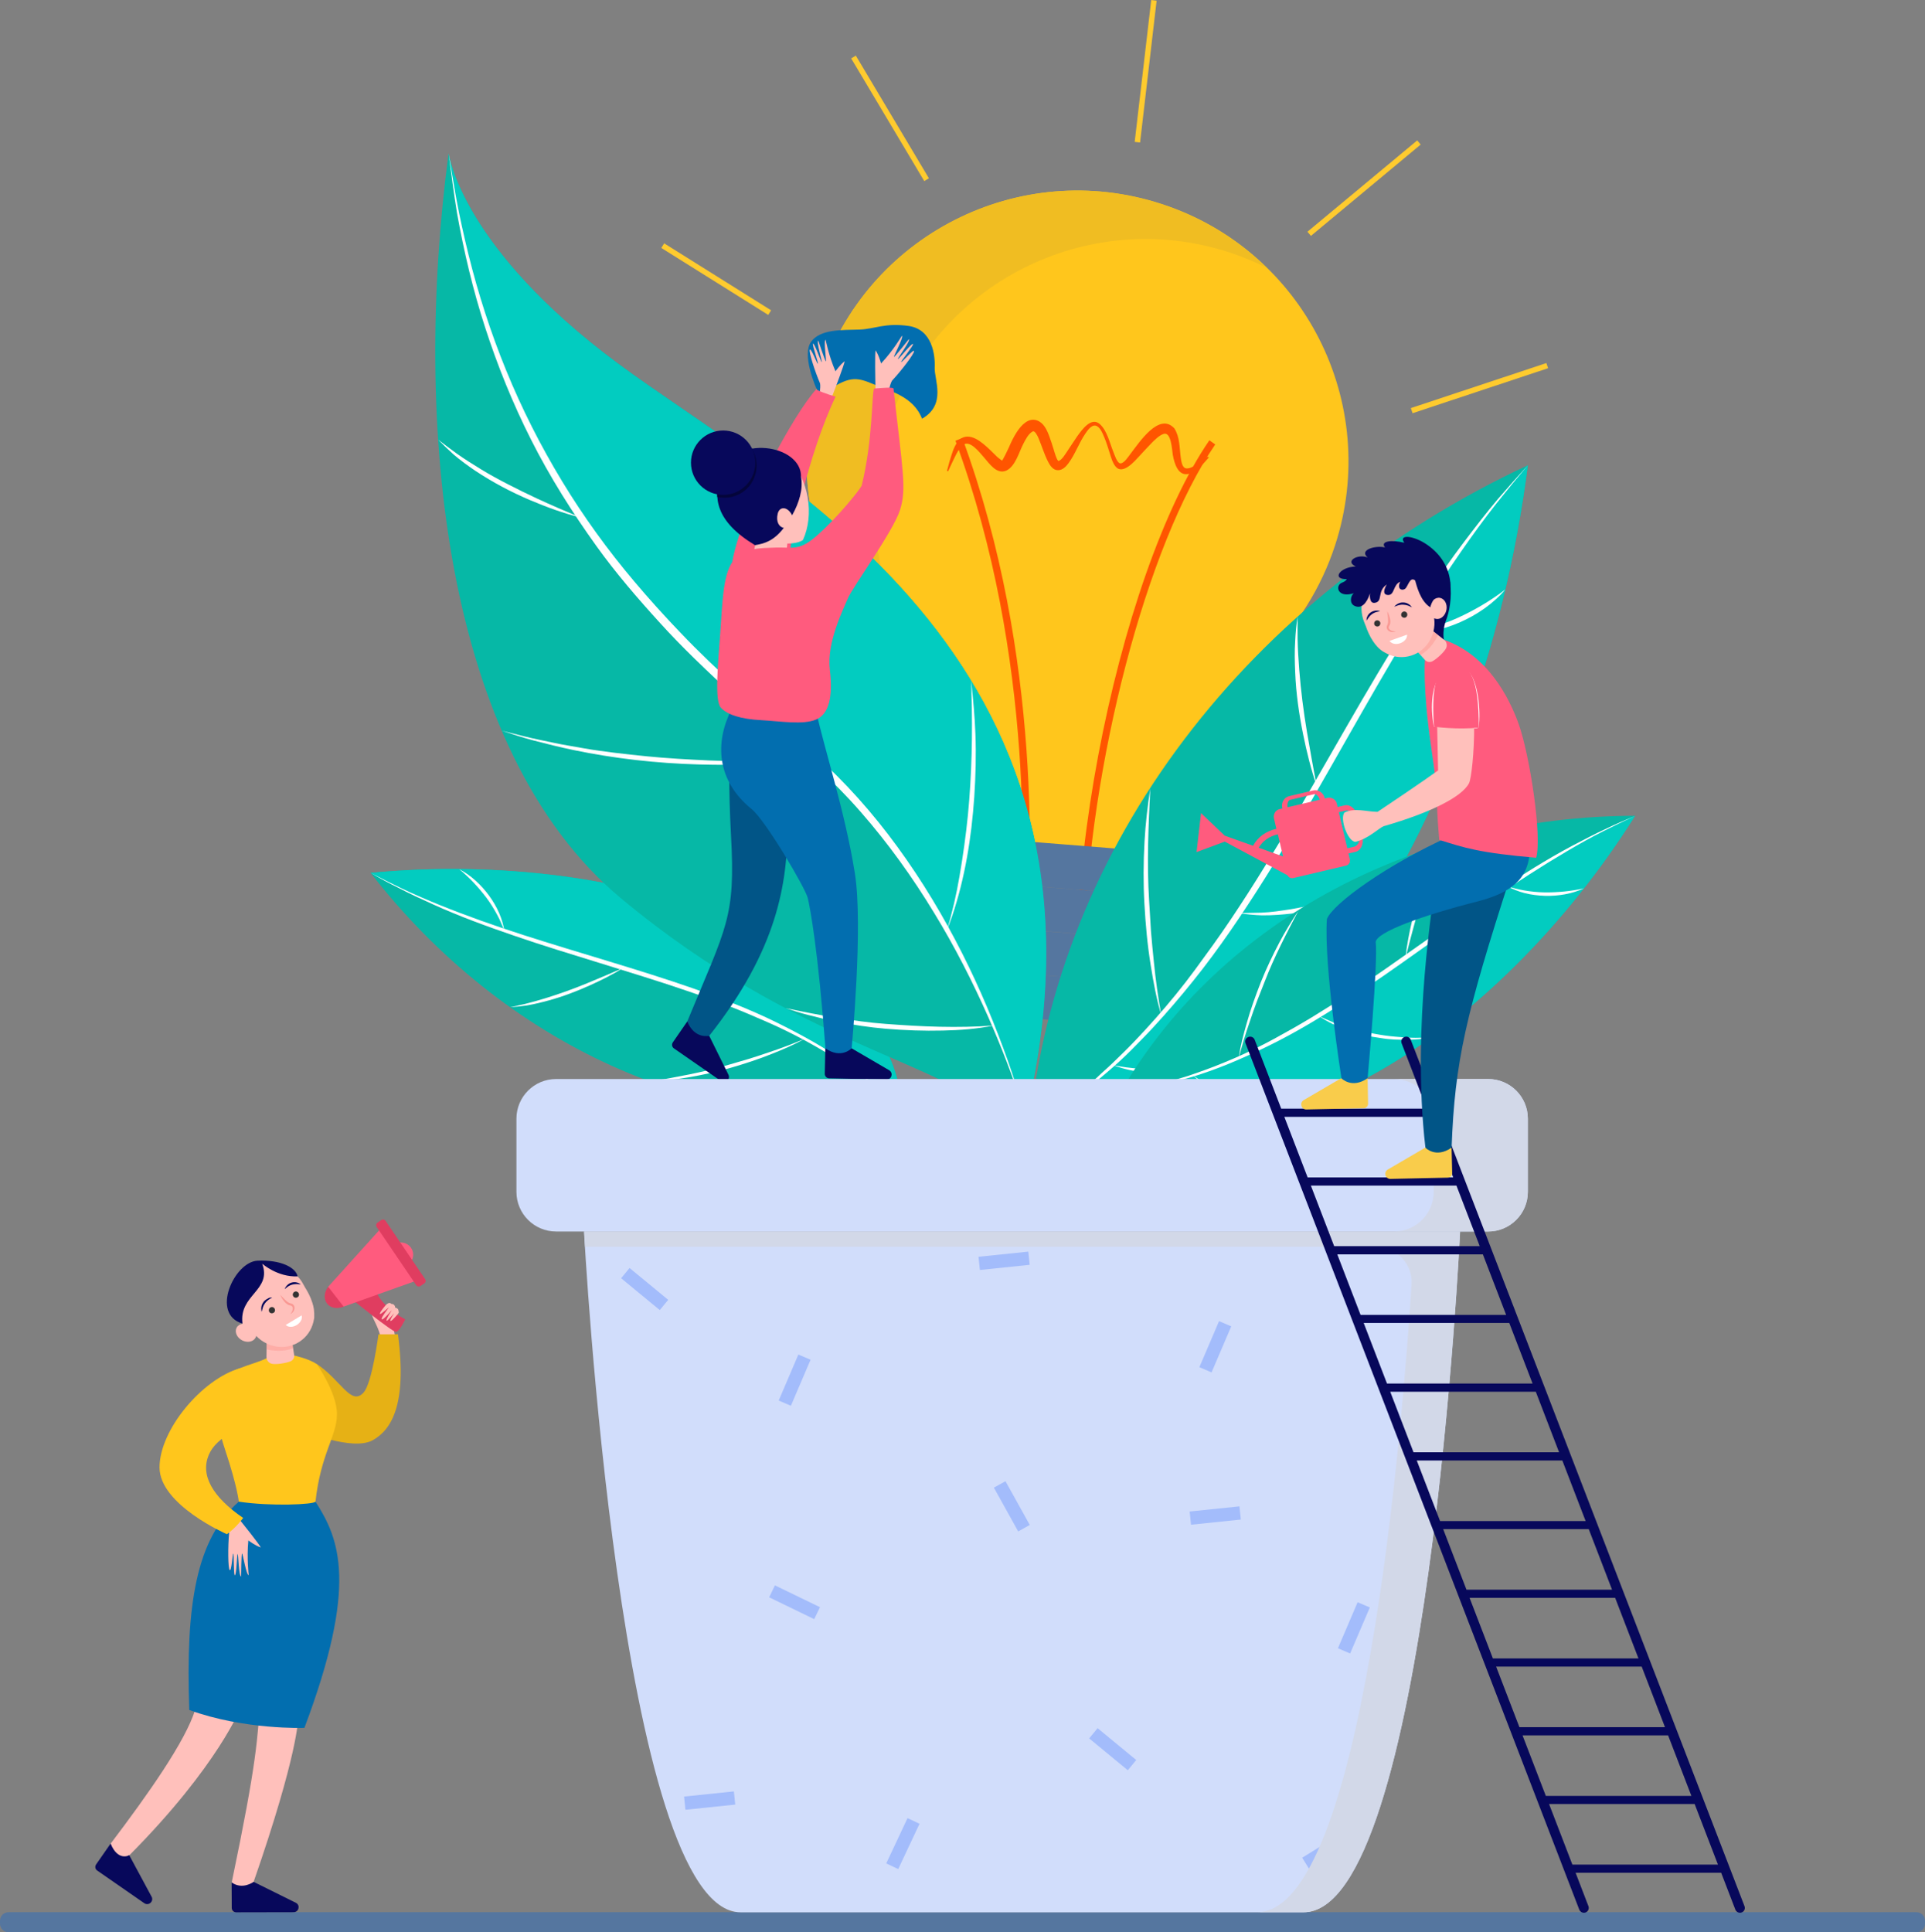 <svg width="267" height="268" viewBox="0 0 267 268" fill="none" xmlns="http://www.w3.org/2000/svg">
<rect x="0" y="0" width="267" height="268" fill="#808080" stroke="none"/>
<path d="M265.816 268H1.184C0.528 268 0 267.472 0 266.816V266.4C0 265.744 0.528 265.216 1.184 265.216H265.816C266.472 265.216 267 265.744 267 266.4V266.816C267 267.472 266.456 268 265.816 268Z" fill="#55769F"/>
<path d="M158.139 118.377C162.411 103.322 169.243 98.282 175.739 90.843C179.931 86.747 183.227 81.595 185.179 75.627C191.61 55.901 180.827 34.702 161.099 28.286C141.356 21.855 120.156 32.638 113.741 52.365C111.565 59.036 111.357 65.884 112.813 72.268C115.501 86.795 131.196 98.922 132.94 116.809C132.94 116.809 140.652 120.057 158.139 118.377Z" fill="#FFC61C"/>
<path d="M122.252 78.989C120.812 72.605 121.004 65.757 123.18 59.086C129.612 39.359 150.812 28.576 170.523 35.007C172.315 35.599 174.027 36.303 175.675 37.119C171.675 33.215 166.747 30.143 161.083 28.304C141.356 21.856 120.156 32.639 113.741 52.366C111.565 59.038 111.357 65.885 112.813 72.269C115.501 86.796 131.196 98.923 132.94 116.81C132.94 116.81 135.66 117.946 141.532 118.522C137.756 103.291 124.684 92.124 122.252 78.989Z" fill="#F0BD22"/>
<path d="M119.228 45.709C116.701 45.789 113.789 45.645 112.509 47.389C111.229 49.149 112.925 53.341 113.677 54.877C117.389 52.413 118.332 52.109 120.812 53.149C123.292 54.189 126.684 54.925 127.884 58.077C131.324 56.109 129.564 52.653 129.644 50.973C129.724 49.293 129.324 45.693 126.044 45.213C122.764 44.733 121.308 45.645 119.228 45.709Z" fill="#026EAF"/>
<path d="M158.923 79.675C161.563 72.156 164.571 65.692 167.739 61.068L168.555 61.644C159.067 75.468 151.051 106.042 150.347 131.256L149.339 131.24C149.835 114.281 153.611 94.858 158.923 79.675Z" fill="#FF5500"/>
<path d="M132.524 61.132L133.468 60.748C144.636 91.035 143.068 122.041 142.332 130.824L141.34 130.76C142.06 122.025 143.612 91.211 132.524 61.132Z" fill="#FF5500"/>
<path d="M130.204 118.793C130.332 117.113 131.804 115.865 133.484 115.993L158.123 117.961C159.803 118.089 161.051 119.561 160.923 121.241C160.795 122.921 159.323 124.169 157.643 124.041L133.004 122.073C131.324 121.945 130.06 120.473 130.204 118.793Z" fill="#55769F"/>
<path d="M129.708 124.873C129.836 123.193 131.308 121.945 132.988 122.073L157.627 124.041C159.307 124.169 160.555 125.641 160.427 127.32C160.299 129 158.827 130.248 157.147 130.12L132.508 128.152C130.828 128.024 129.58 126.552 129.708 124.873Z" fill="#55769F"/>
<path d="M129.228 130.968C129.356 129.288 130.828 128.04 132.508 128.168L157.147 130.136C158.827 130.264 160.075 131.736 159.947 133.416C159.819 135.096 158.347 136.344 156.667 136.216L132.028 134.248C130.348 134.12 129.084 132.648 129.228 130.968Z" fill="#55769F"/>
<path d="M128.732 137.048C128.86 135.368 130.332 134.12 132.012 134.248L156.651 136.216C158.331 136.344 159.579 137.816 159.451 139.496C159.323 141.176 157.851 142.424 156.171 142.296L131.532 140.328C129.852 140.2 128.604 138.728 128.732 137.048Z" fill="#55769F"/>
<path d="M167.659 63.452C166.923 64.284 166.075 65.356 165.003 65.692C163.419 66.188 162.875 64.268 162.667 63.068C162.555 62.428 162.459 59.804 161.371 60.188C160.747 60.412 160.203 60.972 159.739 61.436C159.163 62.012 158.619 62.636 158.059 63.228C157.387 63.948 155.707 65.948 154.715 64.684C154.315 64.188 154.123 63.5 153.931 62.876C153.691 62.124 153.467 61.372 153.163 60.652C152.939 60.14 152.588 59.181 151.964 59.036C151.356 58.908 150.796 59.757 150.508 60.188C149.644 61.468 149.132 62.972 148.22 64.22C147.868 64.7 147.388 65.212 146.764 65.212C146.092 65.244 145.644 64.588 145.372 64.044C144.828 62.988 144.492 61.82 144.028 60.732C143.948 60.54 143.548 59.676 143.244 59.837C142.636 60.156 142.252 60.956 141.948 61.532C141.324 62.716 140.86 64.668 139.564 65.276C138.236 65.852 137.212 64.268 136.46 63.42C135.916 62.812 134.54 60.956 133.58 61.708C133.068 62.108 132.732 62.796 132.444 63.372C132.14 63.964 131.884 64.572 131.596 65.164C131.532 65.308 131.548 65.388 131.388 65.34C131.308 65.308 131.42 65.052 131.436 64.988C131.596 64.364 131.756 63.756 131.964 63.148C132.204 62.38 132.508 61.548 133.1 60.988C133.74 60.38 134.604 60.492 135.308 60.844C136.092 61.244 136.764 61.868 137.404 62.476C137.708 62.764 137.996 63.068 138.3 63.356C138.46 63.516 138.908 63.82 138.972 63.884C139.036 63.948 139.868 62.22 139.916 62.092C140.236 61.34 140.588 60.604 141.036 59.916C141.644 58.989 142.652 57.869 143.852 58.316C144.764 58.653 145.212 59.629 145.532 60.492C145.756 61.068 145.932 61.676 146.124 62.268C146.188 62.476 146.588 63.948 146.844 63.948C146.828 63.932 146.812 63.932 146.796 63.948C147.308 63.804 147.772 62.956 148.06 62.54C148.524 61.868 148.94 61.18 149.404 60.524C150.06 59.612 151.372 57.741 152.572 58.844C153.579 59.773 153.915 61.452 154.427 62.684C154.571 63.036 154.939 64.252 155.403 64.268C155.915 64.284 156.555 63.26 156.827 62.908C157.995 61.404 160.779 57.101 162.891 59.42C163.659 60.652 163.579 62.044 163.771 63.452C163.835 63.9 163.947 64.86 164.491 64.956C165.131 65.068 165.915 64.444 166.411 64.108C166.683 63.916 166.955 63.74 167.211 63.548C167.403 63.452 167.563 63.244 167.659 63.452Z" fill="#FF5500"/>
<path d="M142.796 156.583C146.524 117.161 173.291 82.587 211.914 64.524C205.482 114.969 175.995 161.67 142.796 156.583Z" fill="#06B8A6"/>
<path d="M211.914 64.524C185.467 93.786 175.579 136.248 142.796 156.583C175.995 161.67 205.482 114.969 211.914 64.524Z" fill="#02CCC0"/>
<path d="M211.914 64.524C210.442 66.268 209.002 68.012 207.578 69.804C205.85 71.996 204.202 74.268 202.618 76.555C199.322 81.307 196.266 86.203 193.306 91.195C190.314 96.25 187.434 101.37 184.523 106.474C181.579 111.625 178.635 116.761 175.467 121.785C172.379 126.68 169.147 131.512 165.515 136.024C163.707 138.28 161.835 140.456 159.867 142.584C158.907 143.623 157.899 144.631 156.907 145.639C155.899 146.647 154.843 147.623 153.771 148.535C151.868 150.151 149.964 151.751 147.916 153.191C146.908 153.911 145.9 154.615 144.844 155.287C144.156 155.719 143.468 156.151 142.78 156.583C143.468 156.119 144.156 155.639 144.844 155.175C145.948 154.423 146.988 153.623 148.044 152.839C149.148 152.007 150.188 151.111 151.26 150.231C151.788 149.799 152.284 149.319 152.779 148.855C153.307 148.375 153.835 147.911 154.347 147.415C155.371 146.423 156.395 145.431 157.371 144.407C158.363 143.367 159.339 142.312 160.283 141.24C162.187 139.08 164.027 136.84 165.723 134.536C167.435 132.2 169.147 129.864 170.747 127.464C172.379 125.033 173.963 122.553 175.499 120.057C178.603 115.017 181.547 109.881 184.491 104.746C187.418 99.658 190.33 94.554 193.418 89.563C196.458 84.651 199.578 79.771 203.066 75.163C204.602 73.132 206.154 71.116 207.802 69.164C209.162 67.58 210.538 66.044 211.914 64.524Z" fill="white"/>
<path d="M159.547 109.258C159.291 114.489 159.051 119.737 159.387 124.969C159.483 126.376 159.547 127.784 159.643 129.192C159.755 130.6 159.899 132.008 160.043 133.416C160.283 135.88 160.635 138.344 161.067 140.776C160.395 138.536 159.979 136.216 159.611 133.912C159.147 131.08 158.891 128.216 158.731 125.353C158.571 122.489 158.587 119.609 158.747 116.745C158.875 114.249 159.179 111.785 159.547 109.322C159.547 109.306 159.547 109.29 159.547 109.258Z" fill="white"/>
<path d="M179.979 85.531C179.979 86.571 179.963 87.611 179.979 88.651C180.011 90.059 180.091 91.467 180.203 92.859C180.427 95.754 180.795 98.65 181.275 101.514C181.707 104.042 182.155 106.57 182.651 109.082C181.835 106.73 181.243 104.298 180.747 101.866C180.171 99.034 179.755 96.138 179.643 93.243C179.579 91.787 179.547 90.331 179.643 88.891C179.691 87.771 179.803 86.651 179.979 85.531Z" fill="white"/>
<path d="M154.348 147.719C156.795 148.231 159.275 148.375 161.771 148.199C164.651 148.007 167.499 147.511 170.315 146.871C171.691 146.551 173.067 146.231 174.427 145.847C172.299 146.871 169.979 147.527 167.691 148.039C164.907 148.663 162.011 148.983 159.163 148.775C157.515 148.647 155.915 148.311 154.348 147.719Z" fill="white"/>
<path d="M171.803 126.648C172.843 126.632 173.883 126.616 174.939 126.584C176.315 126.536 177.691 126.312 179.067 126.104C181.883 125.609 184.699 124.969 187.386 123.961C188.634 123.497 189.882 123.049 191.082 122.489C192.026 122.041 192.954 121.577 193.882 121.081C191.914 122.585 189.722 123.657 187.434 124.585C186.779 124.825 186.123 125.081 185.451 125.289C184.779 125.497 184.123 125.689 183.451 125.88C182.075 126.264 180.667 126.52 179.243 126.696C177.851 126.856 176.443 126.968 175.035 126.952C173.947 126.92 172.875 126.808 171.803 126.648Z" fill="white"/>
<path d="M194.954 87.771C196.058 87.563 197.178 87.403 198.266 87.099C199.578 86.731 200.858 86.299 202.09 85.739C204.458 84.667 206.73 83.339 208.794 81.755C207.13 83.739 204.826 85.291 202.458 86.331C201.194 86.875 199.898 87.291 198.538 87.547C197.354 87.755 196.17 87.819 194.954 87.771C194.97 87.771 194.954 87.771 194.954 87.771Z" fill="white"/>
<path d="M125.228 154.151C97.629 157.719 69.774 144.743 51.407 121.065C86.973 117.657 123.548 130.6 125.228 154.151Z" fill="#06B8A6"/>
<path d="M51.407 121.065C75.566 134.648 106.205 134.84 125.228 154.151C123.548 130.6 86.973 117.657 51.407 121.065Z" fill="#02CCC0"/>
<path d="M51.407 121.065C52.831 121.801 54.254 122.521 55.694 123.209C57.47 124.057 59.278 124.825 61.086 125.561C64.862 127.08 68.686 128.424 72.558 129.672C76.494 130.936 80.446 132.12 84.397 133.32C88.381 134.536 92.365 135.768 96.301 137.144C100.141 138.504 103.949 139.96 107.597 141.752C109.421 142.648 111.213 143.591 112.973 144.599C113.837 145.095 114.685 145.623 115.533 146.151C116.381 146.679 117.213 147.255 118.012 147.847C119.42 148.903 120.812 149.959 122.108 151.127C122.748 151.703 123.404 152.295 124.012 152.903C124.412 153.303 124.828 153.719 125.228 154.119C124.796 153.719 124.364 153.319 123.948 152.919C123.26 152.279 122.556 151.687 121.836 151.079C121.1 150.455 120.316 149.879 119.548 149.287C119.164 148.999 118.764 148.727 118.38 148.455C117.981 148.167 117.565 147.879 117.149 147.607C116.317 147.063 115.485 146.519 114.621 146.007C113.757 145.495 112.877 144.983 111.997 144.503C110.221 143.527 108.413 142.632 106.557 141.816C104.701 141 102.829 140.2 100.925 139.464C99.005 138.728 97.053 138.024 95.101 137.368C91.165 136.024 87.181 134.808 83.213 133.576C79.278 132.36 75.326 131.16 71.422 129.816C67.582 128.504 63.758 127.112 60.062 125.433C58.43 124.697 56.798 123.945 55.214 123.113C53.918 122.489 52.654 121.785 51.407 121.065Z" fill="white"/>
<path d="M90.189 150.023C93.805 149.383 97.453 148.743 100.989 147.703C101.933 147.415 102.893 147.159 103.837 146.871C104.781 146.583 105.725 146.263 106.669 145.943C108.317 145.399 109.949 144.775 111.549 144.103C110.125 144.919 108.589 145.559 107.069 146.167C105.197 146.919 103.277 147.543 101.341 148.103C99.405 148.663 97.421 149.095 95.437 149.431C93.709 149.735 91.965 149.911 90.221 150.039C90.221 150.007 90.205 150.007 90.189 150.023Z" fill="white"/>
<path d="M70.75 139.704C71.47 139.544 72.174 139.4 72.894 139.224C73.854 138.984 74.798 138.712 75.742 138.424C77.694 137.816 79.614 137.128 81.502 136.344C83.165 135.656 84.829 134.952 86.477 134.232C84.99 135.16 83.421 135.944 81.822 136.664C79.966 137.496 78.046 138.232 76.094 138.76C75.102 139.032 74.11 139.272 73.102 139.448C72.334 139.56 71.55 139.64 70.75 139.704Z" fill="white"/>
<path d="M117.357 147.607C117.325 145.847 117.037 144.135 116.525 142.44C115.949 140.504 115.165 138.616 114.285 136.792C113.853 135.896 113.421 135 112.941 134.136C113.965 135.432 114.781 136.92 115.501 138.408C116.365 140.216 117.037 142.152 117.325 144.135C117.501 145.303 117.517 146.455 117.357 147.607Z" fill="white"/>
<path d="M100.205 138.92C100.029 138.2 99.853 137.496 99.677 136.776C99.421 135.832 99.069 134.92 98.717 134.024C97.949 132.168 97.053 130.344 95.949 128.648C95.437 127.864 94.941 127.08 94.365 126.345C93.917 125.769 93.453 125.209 92.957 124.649C94.285 125.769 95.357 127.112 96.365 128.52C96.621 128.936 96.909 129.336 97.149 129.768C97.389 130.2 97.629 130.616 97.869 131.048C98.333 131.928 98.749 132.856 99.085 133.8C99.421 134.728 99.709 135.672 99.917 136.648C100.061 137.416 100.141 138.168 100.205 138.92Z" fill="white"/>
<path d="M69.966 129.096C69.646 128.376 69.374 127.624 68.99 126.936C68.542 126.105 68.046 125.289 67.47 124.521C66.366 123.065 65.102 121.705 63.694 120.553C65.31 121.385 66.734 122.729 67.806 124.185C68.382 124.969 68.862 125.785 69.246 126.68C69.582 127.448 69.806 128.248 69.966 129.096C69.966 129.08 69.966 129.08 69.966 129.096Z" fill="white"/>
<path d="M155.483 151.367C169.531 127.352 196.826 113.225 226.777 113.145C207.754 143.399 175.147 164.438 155.483 151.367Z" fill="#06B8A6"/>
<path d="M226.793 113.161C201.274 123.977 182.394 148.119 155.483 151.367C175.147 164.438 207.754 143.4 226.793 113.161Z" fill="#02CCC0"/>
<path d="M226.793 113.161C225.337 113.833 223.897 114.521 222.474 115.241C220.714 116.121 219.002 117.081 217.322 118.073C213.818 120.137 210.41 122.345 207.066 124.649C203.658 126.985 200.314 129.401 196.954 131.784C193.562 134.2 190.154 136.6 186.651 138.856C183.243 141.064 179.739 143.192 176.091 144.984C174.267 145.88 172.427 146.711 170.555 147.495C169.627 147.879 168.699 148.231 167.755 148.567C166.811 148.903 165.851 149.223 164.891 149.495C163.195 149.959 161.515 150.423 159.787 150.727C158.923 150.887 158.075 151.047 157.211 151.143C156.635 151.223 156.075 151.287 155.5 151.367C156.075 151.271 156.651 151.175 157.227 151.079C158.139 150.935 159.051 150.727 159.963 150.535C160.907 150.343 161.851 150.071 162.779 149.831C163.243 149.703 163.691 149.543 164.155 149.415C164.635 149.271 165.099 149.127 165.579 148.951C166.523 148.615 167.467 148.295 168.395 147.927C169.339 147.559 170.267 147.175 171.195 146.775C173.051 145.976 174.875 145.08 176.651 144.12C178.443 143.144 180.203 142.152 181.947 141.096C183.707 140.024 185.451 138.92 187.163 137.784C190.634 135.496 194.026 133.08 197.434 130.68C200.81 128.297 204.17 125.913 207.626 123.641C211.018 121.417 214.458 119.225 218.042 117.321C219.626 116.489 221.21 115.657 222.842 114.905C224.137 114.281 225.449 113.721 226.793 113.161Z" fill="white"/>
<path d="M180.17 126.168C178.459 129.416 176.747 132.696 175.419 136.136C175.067 137.064 174.683 137.976 174.331 138.904C173.979 139.832 173.659 140.776 173.339 141.72C172.763 143.367 172.267 145.031 171.819 146.711C172.043 145.079 172.475 143.479 172.923 141.912C173.467 139.976 174.155 138.072 174.891 136.2C175.643 134.328 176.507 132.504 177.451 130.712C178.267 129.16 179.195 127.672 180.154 126.216C180.154 126.2 180.17 126.184 180.17 126.168Z" fill="white"/>
<path d="M200.218 117.097C199.914 117.769 199.594 118.425 199.29 119.097C198.89 120.009 198.538 120.921 198.186 121.849C197.466 123.753 196.842 125.721 196.314 127.672C195.834 129.416 195.37 131.16 194.938 132.904C195.114 131.16 195.45 129.432 195.85 127.736C196.33 125.769 196.922 123.785 197.69 121.913C198.074 120.969 198.49 120.025 198.97 119.129C199.37 118.425 199.77 117.753 200.218 117.097Z" fill="white"/>
<path d="M165.483 149.143C166.891 150.199 168.427 151.015 170.075 151.655C171.963 152.375 173.931 152.919 175.915 153.335C176.891 153.543 177.851 153.735 178.842 153.895C177.195 153.911 175.515 153.655 173.899 153.303C171.947 152.887 169.995 152.231 168.251 151.239C167.211 150.679 166.299 149.975 165.483 149.143Z" fill="white"/>
<path d="M182.826 140.888C183.498 141.192 184.17 141.48 184.842 141.768C185.738 142.136 186.682 142.408 187.61 142.679C189.546 143.191 191.546 143.623 193.546 143.783C194.474 143.863 195.402 143.943 196.346 143.943C197.082 143.943 197.818 143.911 198.554 143.863C196.858 144.231 195.146 144.263 193.402 144.183C192.906 144.135 192.41 144.119 191.93 144.039C191.45 143.975 190.954 143.895 190.474 143.815C189.498 143.655 188.506 143.399 187.562 143.095C186.618 142.791 185.69 142.439 184.81 142.008C184.122 141.672 183.466 141.288 182.826 140.888Z" fill="white"/>
<path d="M209.098 122.953C209.866 123.145 210.618 123.369 211.402 123.497C212.346 123.657 213.29 123.753 214.249 123.769C216.073 123.785 217.913 123.609 219.705 123.209C218.057 123.977 216.121 124.297 214.313 124.249C213.338 124.217 212.394 124.105 211.45 123.865C210.634 123.657 209.866 123.337 209.098 122.953Z" fill="white"/>
<path d="M142.62 153.303C156.667 90.859 107.437 66.572 85.629 50.349C63.806 34.142 62.222 21.247 62.222 21.247C57.246 58.525 61.374 103.946 86.141 124.601C110.909 145.239 131.9 147.495 137.708 154.791C144.7 151.415 142.62 153.303 142.62 153.303Z" fill="#06B8A6"/>
<path d="M85.629 50.365C64.254 34.478 62.302 21.791 62.238 21.279C67.614 62.764 88.061 84.715 110.781 103.482C129.132 118.633 138.236 141.976 141.724 153.031C142.268 152.839 142.572 152.775 142.748 152.791C156.395 90.715 107.389 66.54 85.629 50.365Z" fill="#02CCC0"/>
<path d="M142.732 152.775C142.7 152.951 142.652 153.127 142.62 153.303C142.62 153.303 143.18 152.791 142.732 152.775Z" fill="#446284"/>
<path d="M62.222 21.263C62.558 23.407 62.926 25.535 63.31 27.662C63.774 30.206 64.35 32.718 64.958 35.23C66.318 40.718 68.062 46.141 70.206 51.373C72.382 56.701 74.99 61.852 77.982 66.78C80.942 71.66 84.302 76.299 87.981 80.651C90.029 83.083 92.157 85.435 94.349 87.723C96.925 90.427 99.629 93.002 102.397 95.498C104.557 97.466 106.749 99.37 108.989 101.258C110.333 102.394 111.693 103.498 112.989 104.666C117.277 108.506 121.116 112.841 124.492 117.481C127.9 122.153 130.876 127.112 133.484 132.28C135.932 137.128 138.028 142.136 139.836 147.255C140.508 149.159 141.116 151.095 141.708 153.031C140.348 148.999 138.828 145.031 137.1 141.128C134.892 136.136 132.412 131.272 129.564 126.616C126.556 121.657 123.18 116.953 119.356 112.585C117.469 110.425 115.437 108.362 113.325 106.41C112.045 105.226 110.701 104.122 109.357 103.018C104.845 99.29 100.477 95.402 96.285 91.307C94.669 89.723 93.085 88.107 91.565 86.427C88.461 83.019 85.438 79.515 82.75 75.772C79.358 71.052 76.27 66.156 73.646 60.956C71.118 55.949 69.006 50.733 67.278 45.389C65.598 40.222 64.35 34.91 63.39 29.566C62.942 26.814 62.574 24.047 62.222 21.263Z" fill="white"/>
<path d="M60.766 60.972C61.614 61.612 62.446 62.268 63.326 62.892C64.446 63.692 65.614 64.412 66.782 65.132C68.014 65.884 69.294 66.572 70.574 67.228C71.854 67.884 73.15 68.524 74.462 69.132C76.462 70.06 78.494 70.94 80.542 71.788C78.126 71.18 75.79 70.332 73.502 69.356C70.862 68.236 68.302 66.876 65.918 65.292C64.878 64.588 63.87 63.852 62.91 63.036C62.158 62.364 61.454 61.676 60.766 60.972Z" fill="white"/>
<path d="M69.582 101.338C70.638 101.594 71.694 101.866 72.75 102.138C74.078 102.474 75.438 102.73 76.782 103.018C78.174 103.322 79.582 103.53 80.974 103.786C82.398 104.042 83.838 104.234 85.278 104.41C88.189 104.762 91.117 105.066 94.045 105.242C96.925 105.418 99.821 105.578 102.717 105.562C106.093 105.578 109.469 105.546 112.829 105.338C107.549 106.058 102.205 106.17 96.893 106.026C91.069 105.866 85.23 105.21 79.534 104.026C77.694 103.642 75.886 103.194 74.062 102.714C72.558 102.33 71.07 101.818 69.582 101.338Z" fill="white"/>
<path d="M108.973 139.832C111.325 140.312 113.661 140.792 116.029 141.16C118.268 141.512 120.54 141.848 122.812 142.008C127.82 142.392 132.844 142.615 137.852 142.232C135.548 142.711 133.132 142.887 130.78 142.935C128.124 142.999 125.468 142.903 122.812 142.679C120.556 142.487 118.316 142.136 116.093 141.704C114.733 141.432 113.389 141.112 112.045 140.76C111.021 140.504 109.997 140.168 108.973 139.832C108.973 139.848 108.973 139.848 108.973 139.832Z" fill="white"/>
<path d="M134.7 94.426C134.972 96.874 135.196 99.338 135.292 101.802C135.404 104.714 135.324 107.626 135.132 110.537C134.748 116.137 133.852 121.785 132.044 127.112C131.836 127.704 131.628 128.312 131.372 128.888C132.092 126.52 132.652 124.073 133.068 121.625C133.564 118.777 133.964 115.913 134.252 113.033C134.796 107.418 134.908 101.77 134.748 96.122C134.732 95.546 134.716 94.986 134.7 94.426Z" fill="white"/>
<path d="M115.357 55.133C116.029 53.405 117.037 50.701 117.165 50.109C116.557 50.525 115.885 51.501 115.885 51.501C114.925 49.293 114.525 47.133 114.525 47.133C114.189 47.133 114.653 50.093 114.557 50.125C114.461 50.141 113.501 47.245 113.501 47.245C113.197 47.373 114.077 50.189 113.981 50.221C113.885 50.253 112.941 47.453 112.765 47.677C112.637 47.837 113.565 50.445 113.437 50.445C113.325 50.445 112.477 48.189 112.317 48.509C112.173 48.829 113.037 51.549 113.741 53.165C113.805 53.453 113.773 53.965 113.677 54.525C113.981 55.101 115.357 55.133 115.357 55.133Z" fill="#FFC0BB"/>
<path d="M121.436 54.189C121.388 52.253 121.34 49.229 121.436 48.589C121.884 49.213 122.204 50.413 122.204 50.413C123.932 48.573 125.084 46.573 125.084 46.573C125.404 46.685 123.9 49.453 123.996 49.501C124.076 49.565 126.06 47.037 126.06 47.037C126.316 47.277 124.444 49.725 124.54 49.805C124.636 49.869 126.54 47.437 126.636 47.725C126.716 47.933 124.876 50.189 124.988 50.221C125.1 50.269 126.748 48.349 126.78 48.701C126.812 49.069 124.988 51.453 123.724 52.797C123.564 53.053 123.404 53.581 123.292 54.157C122.812 54.653 121.436 54.189 121.436 54.189Z" fill="#FFC0BB"/>
<path d="M101.597 77.755C102.941 70.492 110.157 57.309 113.197 54.013C114.397 54.621 115.901 55.005 115.901 55.005C112.077 63.02 109.629 74.972 109.453 77.387C108.173 80.539 100.877 81.611 101.597 77.755Z" fill="#FF5B7E"/>
<path d="M109.213 75.323C109.021 76.651 109.213 77.659 109.213 77.659C106.461 77.963 104.269 77.467 104.269 77.467C104.621 76.523 104.813 75.163 104.813 75.163C106.669 74.716 109.213 75.323 109.213 75.323Z" fill="#FFC0BB"/>
<path d="M109.261 63.404C112.269 66.476 112.941 71.484 111.373 74.892C109.933 75.948 105.709 75.004 105.709 75.004C106.989 70.38 109.261 63.404 109.261 63.404Z" fill="#FFC0BB"/>
<path d="M99.981 65.724C101.837 60.14 111.197 61.66 111.101 66.124C111.421 67.82 110.845 69.74 109.869 71.468C109.245 70.22 108.125 70.188 107.869 71.244C107.597 72.348 108.061 73.116 108.717 73.212C107.309 75.052 105.981 75.403 104.717 75.612C99.197 72.268 98.893 69.004 99.981 65.724Z" fill="#07085B"/>
<path d="M104.941 64.572C104.941 63.708 104.701 62.908 104.269 62.22C102.381 62.556 100.669 63.644 99.981 65.724C99.629 66.796 99.421 67.852 99.485 68.924C99.805 69.004 100.141 69.036 100.477 69.036C102.957 69.036 104.941 67.036 104.941 64.572Z" fill="#04053B"/>
<path d="M104.765 64.172C104.765 66.636 102.765 68.636 100.301 68.636C97.837 68.636 95.837 66.636 95.837 64.172C95.837 61.708 97.837 59.709 100.301 59.709C102.765 59.709 104.765 61.708 104.765 64.172Z" fill="#07085B"/>
<path d="M109.229 114.489C109.229 122.617 107.773 131.768 98.365 143.671C95.629 144.679 95.325 141.672 95.325 141.672C100.781 128.424 102.029 127.336 101.389 115.849C101.037 109.401 101.165 104.41 101.165 104.41C106.701 106.218 109.229 114.489 109.229 114.489Z" fill="#015587"/>
<path d="M95.325 141.672L93.325 144.567C93.133 144.855 93.197 145.223 93.485 145.415L100.013 149.943C100.589 150.343 101.325 149.735 101.053 149.095L98.365 143.655C98.365 143.671 96.333 144.167 95.325 141.672Z" fill="#07085B"/>
<path d="M113.261 98.874C114.237 103.514 117.212 112.553 118.572 121.129C119.74 128.456 118.124 145.415 118.124 145.415C116.908 147.239 114.909 146.247 114.493 145.415C113.469 131.752 112.365 125.881 112.029 124.521C111.693 123.161 106.189 113.785 104.253 112.217C99.373 108.266 99.149 103.002 101.421 98.458C109.645 97.962 113.261 98.874 113.261 98.874Z" fill="#026EAF"/>
<path d="M114.477 145.399L114.397 148.935C114.397 149.271 114.669 149.559 115.005 149.559L122.956 149.735C123.66 149.751 123.932 148.839 123.356 148.455L118.124 145.399C118.108 145.399 116.685 146.935 114.477 145.399Z" fill="#07085B"/>
<path d="M107.133 75.963C110.109 75.803 110.733 76.588 113.469 74.14C116.221 71.692 119.164 68.044 119.516 67.356C121.1 60.924 120.892 54.621 121.228 53.901C122.476 53.789 123.884 53.677 123.932 53.901C125.18 65.244 125.788 67.756 124.828 70.748C123.868 73.74 118.22 81.483 117.596 83.003C116.972 84.523 114.637 89.115 115.101 92.891C115.549 96.65 114.989 99.05 113.181 99.802C111.373 100.554 108.333 100.042 105.549 99.882C102.765 99.738 100.877 99.13 99.981 98.154C99.085 97.178 99.597 91.978 99.901 87.771C100.205 83.547 100.269 79.947 101.549 77.979C102.909 75.868 106.013 76.028 107.133 75.963Z" fill="#FF5B7E"/>
<path d="M206.41 170.806H77.134C74.094 170.806 71.63 168.342 71.63 165.302V155.159C71.63 152.119 74.094 149.655 77.134 149.655H206.41C209.45 149.655 211.914 152.119 211.914 155.159V165.302C211.914 168.342 209.45 170.806 206.41 170.806Z" fill="#D1DDFB"/>
<path d="M52.798 185.461C52.239 183.093 51.135 182.741 51.63 180.709C52.047 181.349 51.711 182.181 53.023 182.437C54.334 182.693 55.198 182.069 55.198 182.069C54.286 184.149 54.734 184.773 54.878 185.653C54.078 185.989 52.798 185.461 52.798 185.461Z" fill="#FFC0BB"/>
<path d="M49.039 180.389C49.039 180.389 54.43 184.757 54.926 184.725C55.406 184.693 56.206 182.997 56.206 182.997C52.142 180.725 51.983 178.469 51.983 178.469C49.631 180.085 49.039 180.389 49.039 180.389Z" fill="#E03D60"/>
<path d="M45.519 178.469C44.335 180.053 45.455 182.021 47.663 181.237C47.375 179.061 45.519 178.469 45.519 178.469Z" fill="#E03D60"/>
<path d="M57.31 174.022C57.31 174.95 56.558 175.718 55.614 175.718C54.686 175.718 53.919 174.966 53.919 174.022C53.919 173.094 54.67 172.326 55.614 172.326C56.558 172.342 57.31 173.094 57.31 174.022Z" fill="#FF5B7E"/>
<path d="M43.951 189.189C47.311 191.429 48.687 195.06 50.431 193.14C51.631 191.813 52.495 185.061 52.495 185.061C53.998 185.061 55.199 185.061 55.199 185.061C56.51 194.98 54.191 198.356 51.711 199.748C48.863 201.348 41.855 198.356 41.855 198.356C39.839 194.964 43.951 189.189 43.951 189.189Z" fill="#E6B115"/>
<path d="M53.454 181.077C53.038 181.573 52.558 182.181 52.734 182.261C52.814 182.293 53.95 181.317 53.95 181.317C52.942 182.677 52.862 182.901 52.974 182.997C53.134 183.125 54.35 181.701 54.35 181.701C53.678 182.789 53.518 183.141 53.662 183.189C53.742 183.221 54.686 182.117 54.686 182.117C53.806 183.477 54.158 183.365 54.622 182.869C55.166 182.293 55.422 182.037 55.278 181.893C55.31 181.413 54.814 181.365 54.814 181.365C54.782 180.805 54.286 180.853 54.286 180.853C53.95 180.453 53.454 181.077 53.454 181.077Z" fill="#FFC0BB"/>
<path d="M45.519 178.469L52.974 170.214L57.934 177.557L47.663 181.221L45.519 178.469Z" fill="#FF5B7E"/>
<path d="M58.846 178.005L58.334 178.357C58.126 178.501 57.854 178.437 57.726 178.245L52.255 170.182C52.111 169.974 52.175 169.702 52.367 169.574L52.879 169.222C53.087 169.078 53.358 169.142 53.486 169.334L58.958 177.397C59.102 177.589 59.054 177.877 58.846 178.005Z" fill="#E03D60"/>
<path d="M27.087 237.09C25.743 241.49 20.527 248.865 15.344 255.713C15.104 259.137 17.936 257.329 17.936 257.329C30.351 244.833 33.487 236.626 33.487 236.626C30.639 236.162 27.423 236.034 27.087 237.09Z" fill="#FFC0BB"/>
<path d="M36.207 234.754C35.647 241.602 35.711 243.937 32.143 261.072C34.287 263.536 35.183 260.992 35.183 260.992C41.343 243.266 41.343 238.434 41.343 238.434C38.463 238.082 36.207 234.754 36.207 234.754Z" fill="#FFC0BB"/>
<path d="M33.119 208.276C27.231 213.459 25.727 222.483 26.255 237.17C33.855 239.954 42.223 239.65 42.223 239.65C49.678 219.843 47.119 213.491 43.759 208.276C40.047 206.98 33.119 208.276 33.119 208.276Z" fill="#026EAF"/>
<path d="M32.767 210.195C33.983 211.699 35.871 214.067 36.175 214.627C35.439 214.403 34.447 213.651 34.447 213.651C34.207 216.163 34.495 218.451 34.495 218.451C34.175 218.563 33.679 215.459 33.567 215.459C33.471 215.459 33.439 218.659 33.439 218.659C33.103 218.627 33.071 215.539 32.959 215.539C32.847 215.539 32.815 218.627 32.559 218.467C32.383 218.355 32.463 215.443 32.351 215.475C32.239 215.507 32.111 218.035 31.855 217.763C31.615 217.491 31.599 214.483 31.775 212.659C31.743 212.355 31.551 211.843 31.279 211.315C31.391 210.675 32.767 210.195 32.767 210.195Z" fill="#FFC0BB"/>
<path d="M15.344 255.697L13.328 258.593C13.136 258.881 13.2 259.249 13.488 259.44L20.015 263.968C20.591 264.368 21.327 263.76 21.055 263.12L17.919 257.297C17.936 257.329 16.352 258.209 15.344 255.697Z" fill="#07085B"/>
<path d="M32.127 261.088L32.143 264.624C32.143 264.96 32.415 265.232 32.767 265.232L40.719 265.216C41.423 265.216 41.679 264.304 41.087 263.936L35.183 261.008C35.167 261.008 33.647 262.16 32.127 261.088Z" fill="#07085B"/>
<path d="M36.975 188.389C34.735 189.477 31.471 189.733 30.783 192.005C30.095 194.26 29.503 195.924 31.231 201.108C32.959 206.308 33.119 208.276 33.119 208.276C37.583 208.948 43.503 208.676 43.759 208.276C44.479 201.636 46.703 199.22 46.735 196.212C46.783 193.204 43.935 189.189 43.935 189.189C42.751 188.405 40.783 188.005 40.783 188.005C39.631 188.069 36.975 188.389 36.975 188.389Z" fill="#FFC61C"/>
<path d="M40.799 187.925L40.319 184.853L36.991 185.941L36.959 188.197C36.959 188.661 37.279 189.077 37.743 189.157C38.271 189.269 39.551 189.093 40.271 188.821C40.639 188.677 40.863 188.309 40.799 187.925Z" fill="#FFC0BB"/>
<g opacity="0.6">
<path opacity="0.6" d="M40.655 186.981L40.319 184.853L36.975 186.325L36.959 187.141C37.775 187.349 39.327 187.541 40.655 186.981Z" fill="#FC8D84"/>
</g>
<path d="M43.535 181.573C43.487 181.269 43.423 180.981 43.327 180.693C43.087 179.909 42.687 179.157 42.303 178.549C42.223 178.421 42.143 178.277 42.079 178.149C41.791 177.589 41.391 177.077 40.863 176.645C39.167 175.222 36.543 174.406 34.703 175.638C32.223 177.285 31.855 181.317 33.631 183.605C33.279 183.653 32.975 183.845 32.815 184.149C32.511 184.725 32.847 185.509 33.567 185.893C34.287 186.277 35.119 186.117 35.439 185.541C35.487 185.461 35.519 185.381 35.535 185.285C37.247 187.077 40.015 187.349 41.903 185.829C42.831 185.093 43.375 184.053 43.551 182.949C43.567 182.885 43.583 182.805 43.583 182.725C43.599 182.309 43.583 181.941 43.535 181.573Z" fill="#FFC0BB"/>
<path d="M39.631 183.765C39.967 184.101 40.591 184.117 41.151 183.781C41.695 183.445 41.983 182.885 41.839 182.437L39.631 183.765Z" fill="white"/>
<path d="M37.759 179.957C37.551 180.069 37.359 180.181 37.199 180.309C37.023 180.437 36.879 180.581 36.767 180.741C36.655 180.901 36.543 181.077 36.479 181.285L36.447 181.365C36.431 181.397 36.431 181.413 36.431 181.445L36.383 181.605C36.351 181.717 36.335 181.813 36.303 181.941C36.271 181.829 36.239 181.717 36.239 181.605C36.239 181.493 36.223 181.365 36.255 181.253C36.287 181.013 36.399 180.789 36.543 180.581C36.687 180.389 36.895 180.229 37.103 180.133C37.279 179.989 37.519 179.941 37.759 179.957Z" fill="#07085B"/>
<path d="M39.487 178.805C39.551 178.597 39.679 178.405 39.839 178.245C39.999 178.085 40.207 177.957 40.431 177.893C40.655 177.829 40.895 177.813 41.119 177.861C41.231 177.877 41.327 177.925 41.439 177.973C41.535 178.021 41.631 178.085 41.711 178.149C41.599 178.149 41.503 178.117 41.391 178.117L41.231 178.101C41.199 178.101 41.183 178.101 41.151 178.101H41.071C40.879 178.101 40.687 178.133 40.495 178.181C40.319 178.229 40.143 178.309 39.967 178.421C39.807 178.533 39.647 178.661 39.487 178.805Z" fill="#07085B"/>
<path d="M38.879 179.589C38.991 179.877 39.151 180.165 39.343 180.405C39.439 180.533 39.551 180.645 39.663 180.757C39.791 180.869 39.919 180.965 40.111 181.029L40.191 181.045L40.255 181.061C40.287 181.061 40.319 181.061 40.335 181.077C40.383 181.093 40.431 181.125 40.479 181.157C40.559 181.221 40.607 181.349 40.607 181.477C40.607 181.749 40.463 182.021 40.271 182.277C40.543 182.117 40.799 181.861 40.847 181.493C40.863 181.317 40.831 181.109 40.687 180.965C40.655 180.933 40.607 180.901 40.575 180.869C40.527 180.837 40.479 180.821 40.447 180.805C40.399 180.789 40.351 180.789 40.303 180.773C40.271 180.773 40.271 180.773 40.255 180.757L40.207 180.741C40.095 180.709 39.967 180.629 39.855 180.549C39.743 180.469 39.631 180.357 39.519 180.261C39.295 180.053 39.087 179.813 38.879 179.589Z" fill="#F99893"/>
<path d="M37.311 181.877C37.391 182.101 37.647 182.213 37.871 182.117C38.095 182.037 38.207 181.781 38.111 181.557C38.031 181.333 37.775 181.221 37.551 181.317C37.343 181.397 37.231 181.653 37.311 181.877Z" fill="#333333"/>
<path d="M40.639 179.717C40.719 179.941 40.975 180.053 41.199 179.957C41.423 179.877 41.535 179.621 41.439 179.397C41.343 179.173 41.103 179.061 40.879 179.157C40.655 179.253 40.543 179.509 40.639 179.717Z" fill="#333333"/>
<path d="M41.279 177.029C38.495 177.157 36.367 175.27 36.367 175.27C37.743 178.997 33.119 179.557 33.631 183.573C29.167 182.277 32.479 175.014 35.711 174.854C38.959 174.71 41.023 175.798 41.279 177.029Z" fill="#07085B"/>
<path d="M33.247 189.781C27.999 191.317 22.127 198.324 22.127 203.524C22.127 208.724 31.471 212.787 31.471 212.787C32.751 211.891 33.727 210.531 33.727 210.531C29.503 207.652 27.695 204.564 29.007 201.684C29.807 199.908 31.583 199.092 32.927 197.812C35.471 194.548 35.023 189.733 33.247 189.781Z" fill="#FFC61C"/>
<path d="M180.795 265.232H102.733C85.998 265.232 81.006 170.822 81.006 170.822H202.506C202.522 170.806 198.058 265.232 180.795 265.232Z" fill="#D1DDFB"/>
<path d="M122.922 258.451L124.587 259.234L127.541 252.95L125.876 252.167L122.922 258.451Z" fill="#A3BCFB"/>
<path d="M87.321 175.867L86.151 177.287L91.51 181.703L92.68 180.283L87.321 175.867Z" fill="#A3BCFB"/>
<path d="M152.238 239.69L151.068 241.11L156.426 245.525L157.596 244.106L152.238 239.69Z" fill="#A3BCFB"/>
<path d="M107.484 219.885L106.682 221.54L112.931 224.569L113.733 222.913L107.484 219.885Z" fill="#A3BCFB"/>
<path d="M139.46 205.438L137.852 206.332L141.225 212.401L142.833 211.507L139.46 205.438Z" fill="#A3BCFB"/>
<path d="M94.882 249.177L95.072 251.008L101.979 250.29L101.789 248.46L94.882 249.177Z" fill="#A3BCFB"/>
<path d="M135.722 174.312L135.912 176.142L142.818 175.425L142.628 173.595L135.722 174.312Z" fill="#A3BCFB"/>
<path d="M165.007 209.643L165.197 211.473L172.103 210.756L171.913 208.926L165.007 209.643Z" fill="#A3BCFB"/>
<path d="M112.427 188.59L110.735 187.867L108.006 194.251L109.698 194.974L112.427 188.59Z" fill="#A3BCFB"/>
<path d="M170.775 183.961L169.083 183.238L166.354 189.623L168.046 190.346L170.775 183.961Z" fill="#A3BCFB"/>
<path d="M196.39 173.69L194.868 174.723L198.768 180.468L200.291 179.435L196.39 173.69Z" fill="#A3BCFB"/>
<path d="M189.995 222.948L188.303 222.225L185.573 228.609L187.265 229.333L189.995 222.948Z" fill="#A3BCFB"/>
<path d="M187.49 255.571L186.522 254.006L180.616 257.658L181.584 259.223L187.49 255.571Z" fill="#A3BCFB"/>
<path d="M81.022 170.806C81.022 170.806 81.07 171.558 81.15 172.934H190.89C193.722 172.934 195.978 175.334 195.786 178.149C194.538 197.668 189.13 265.216 174.363 265.216H180.794C198.058 265.216 202.522 170.806 202.522 170.806H81.022Z" fill="#D2D8E8"/>
<path d="M206.41 149.655H193.354C196.394 149.655 198.858 152.119 198.858 155.159V165.302C198.858 168.342 196.394 170.806 193.354 170.806H206.41C209.45 170.806 211.914 168.342 211.914 165.302V155.159C211.914 152.119 209.45 149.655 206.41 149.655Z" fill="#D2D8E8"/>
<path d="M241.961 264.368L195.674 144.215C195.546 143.863 195.146 143.687 194.794 143.831C194.442 143.959 194.266 144.359 194.41 144.711L197.898 153.767H177.707L174.027 144.215C173.899 143.863 173.499 143.687 173.147 143.831C172.795 143.959 172.619 144.359 172.763 144.711L219.049 264.864C219.161 265.136 219.417 265.296 219.689 265.296C219.769 265.296 219.849 265.28 219.929 265.248C220.281 265.12 220.457 264.72 220.313 264.368L218.537 259.745H238.729L240.697 264.864C240.809 265.136 241.065 265.296 241.337 265.296C241.417 265.296 241.497 265.28 241.577 265.248C241.929 265.12 242.105 264.72 241.961 264.368ZM207.514 231.154H227.705L230.937 239.554H210.746L207.514 231.154ZM203.834 221.619H224.025L227.257 230.018H207.066L203.834 221.619ZM200.17 212.083H220.361L223.593 220.483H203.402L200.17 212.083ZM192.826 193.029H213.018L216.249 201.428H196.058L192.826 193.029ZM189.146 183.493H209.338L212.57 191.893H192.378L189.146 183.493ZM185.482 173.974H205.674L208.906 182.373H188.714L185.482 173.974ZM216.697 202.564L219.929 210.963H199.738L196.506 202.564H216.697ZM205.242 172.838H185.05L181.819 164.438H202.01L205.242 172.838ZM211.178 240.69H231.369L234.601 249.089H214.41L211.178 240.69ZM198.33 154.903L201.562 163.302H181.371L178.139 154.903H198.33ZM218.089 258.609L214.858 250.209H235.049L238.281 258.609H218.089Z" fill="#07085B"/>
<path d="M209.514 121.513C203.306 140.712 201.786 147.207 201.338 159.175C199.162 162.118 197.706 159.175 197.706 159.175C195.722 142.12 199.066 124.057 198.73 124.393C204.042 122.025 209.514 121.513 209.514 121.513Z" fill="#015587"/>
<path d="M201.338 159.174L201.418 162.71C201.418 163.046 201.146 163.334 200.81 163.334L192.858 163.51C192.154 163.526 191.882 162.614 192.458 162.23L197.69 159.174C197.706 159.174 199.13 160.71 201.338 159.174Z" fill="#F9CC4B"/>
<path d="M200.986 116.041C192.49 119.881 184.906 125.289 184.042 127.464C183.594 133.816 186.058 149.543 186.058 149.543C186.058 151.527 189.21 151.431 189.69 149.543C189.69 149.543 191.162 133.448 190.81 130.632C191.002 129.272 197.162 127 204.97 125.017C211.002 123.481 212.554 120.697 212.122 116.185C208.058 114.377 200.986 116.041 200.986 116.041Z" fill="#026EAF"/>
<path d="M189.69 149.543L189.754 153.079C189.754 153.415 189.482 153.703 189.146 153.703L181.195 153.879C180.491 153.895 180.219 152.983 180.795 152.599L186.026 149.543C186.058 149.543 187.482 151.079 189.69 149.543Z" fill="#F9CC4B"/>
<path d="M199.114 90.171C199.514 89.275 200.282 88.731 200.282 88.731C206.282 90.843 209.274 96.618 210.634 100.394C212.17 104.698 213.914 116.041 213.066 118.969C205.162 118.297 203.018 117.561 199.626 116.489C199.002 109.434 199.722 111.977 198.49 103.498C197.306 95.322 197.642 91.547 197.642 91.547C198.394 90.795 199.114 90.171 199.114 90.171Z" fill="#FF5B7E"/>
<path d="M199.466 94.186C198.81 95.082 198.25 97.706 198.89 100.794C201.418 101.034 204.57 101.194 205.098 100.906C205.434 98.474 204.954 94.314 203.674 93.162C201.018 93.45 199.466 94.186 199.466 94.186Z" fill="white"/>
<path d="M196.426 77.979C198.378 78.363 200.826 78.651 201.13 80.763C201.434 82.875 200.986 84.987 200.57 86.027C200.154 87.067 200.106 88.507 200.378 89.035C198.602 88.235 197.818 85.867 197.818 85.867C196.762 80.875 196.426 77.979 196.426 77.979Z" fill="#07085B"/>
<path d="M197.658 91.547L195.578 89.243L198.522 87.339L200.298 88.731C200.666 89.019 200.778 89.531 200.554 89.947C200.298 90.427 199.37 91.323 198.698 91.707C198.346 91.898 197.93 91.835 197.658 91.547Z" fill="#FFC0BB"/>
<g opacity="0.6">
<path opacity="0.6" d="M197.018 90.843L195.578 89.243L198.826 87.579L199.466 88.075C199.114 88.827 198.298 90.155 197.018 90.843Z" fill="#FC8D84"/>
</g>
<path d="M191.002 89.659C190.794 89.435 190.618 89.195 190.442 88.939C189.978 88.251 189.658 87.483 189.418 86.795C189.37 86.651 189.306 86.507 189.242 86.363C189.002 85.787 188.858 85.147 188.842 84.459C188.81 82.251 190.25 80.235 192.362 79.579C195.21 78.683 198.122 80.411 198.794 83.227C199.066 82.987 199.402 82.859 199.738 82.923C200.378 83.051 200.778 83.803 200.618 84.603C200.458 85.403 199.818 85.963 199.178 85.835C199.082 85.819 199.002 85.787 198.922 85.755C199.242 88.219 197.706 90.523 195.338 91.035C194.186 91.29 193.018 91.067 192.058 90.491C191.994 90.459 191.93 90.427 191.85 90.379C191.546 90.187 191.258 89.947 191.002 89.659Z" fill="#FFC0BB"/>
<path d="M195.162 88.027C195.21 88.491 194.826 89.003 194.218 89.211C193.61 89.435 193.002 89.291 192.73 88.891L195.162 88.027Z" fill="white"/>
<path d="M193.386 84.155C193.594 84.059 193.802 83.995 194.01 83.931C194.218 83.883 194.426 83.851 194.618 83.867C194.826 83.883 195.018 83.899 195.226 83.979L195.306 83.995C195.338 83.995 195.354 84.011 195.386 84.027L195.53 84.091C195.626 84.139 195.722 84.187 195.834 84.235C195.77 84.139 195.69 84.043 195.61 83.963C195.514 83.883 195.434 83.803 195.322 83.755C195.114 83.627 194.874 83.563 194.618 83.563C194.378 83.547 194.122 83.611 193.914 83.723C193.722 83.819 193.53 83.963 193.386 84.155Z" fill="#07085B"/>
<path d="M191.418 84.779C191.21 84.683 190.986 84.667 190.762 84.699C190.538 84.731 190.314 84.811 190.122 84.939C189.93 85.067 189.77 85.243 189.674 85.451C189.61 85.547 189.594 85.659 189.562 85.771C189.546 85.883 189.53 85.995 189.53 86.091C189.594 85.995 189.642 85.915 189.706 85.819L189.802 85.691C189.818 85.675 189.834 85.643 189.85 85.627L189.898 85.563C190.01 85.403 190.17 85.275 190.314 85.163C190.474 85.051 190.65 84.971 190.826 84.907C191.002 84.859 191.194 84.811 191.418 84.779Z" fill="#07085B"/>
<path d="M192.41 84.795C192.57 85.067 192.682 85.371 192.762 85.675C192.794 85.835 192.826 85.995 192.842 86.155C192.842 86.315 192.842 86.491 192.762 86.667L192.73 86.731L192.698 86.795C192.682 86.827 192.666 86.843 192.65 86.875C192.634 86.923 192.618 86.987 192.618 87.035C192.618 87.147 192.682 87.243 192.778 87.339C192.986 87.515 193.29 87.579 193.61 87.579C193.322 87.691 192.954 87.723 192.65 87.531C192.506 87.435 192.362 87.275 192.346 87.067C192.346 87.019 192.346 86.971 192.346 86.923C192.346 86.875 192.362 86.827 192.378 86.779C192.394 86.731 192.426 86.699 192.442 86.651C192.458 86.619 192.458 86.619 192.458 86.603L192.474 86.571C192.522 86.459 192.538 86.315 192.538 86.171C192.538 86.027 192.522 85.883 192.522 85.723C192.49 85.419 192.442 85.115 192.41 84.795Z" fill="#F99893"/>
<path d="M195.146 85.035C195.258 85.243 195.194 85.499 194.986 85.627C194.778 85.739 194.522 85.675 194.394 85.467C194.282 85.259 194.346 85.003 194.554 84.875C194.778 84.747 195.034 84.827 195.146 85.035Z" fill="#333333"/>
<path d="M191.402 86.251C191.514 86.459 191.45 86.715 191.242 86.843C191.034 86.955 190.778 86.891 190.65 86.683C190.538 86.475 190.602 86.219 190.81 86.091C191.018 85.979 191.274 86.043 191.402 86.251Z" fill="#333333"/>
<path d="M198.81 83.243C198.426 83.819 198.394 84.235 198.394 84.235C196.97 83.371 196.474 81.147 196.282 80.507C195.53 79.899 195.306 81.371 194.874 81.675C194.442 81.979 193.722 81.691 194.218 80.683C193.178 81.115 193.466 82.587 192.49 82.523C191.466 82.459 192.346 81.067 192.346 81.067C190.954 82.011 191.866 83.435 190.682 83.611C189.834 83.739 190.026 82.299 190.026 82.299C189.546 83.739 188.81 84.475 187.866 84.027C187.146 83.691 187.306 82.651 187.77 82.283C185.978 82.827 185.434 81.883 185.658 81.291C185.882 80.683 186.442 80.907 186.81 80.315C184.666 80.395 185.802 78.635 188.042 78.571C186.442 77.819 188.394 76.779 189.69 77.323C188.442 76.251 190.826 75.612 192.106 75.931C191.402 75.067 192.954 74.828 194.778 75.275C193.914 74.076 196.058 74.236 197.962 75.564C199.898 76.907 200.97 78.763 201.162 80.795C201.322 82.795 199.226 82.251 198.81 83.243Z" fill="#07085B"/>
<path d="M186.49 111.705L185.53 111.929L185.418 111.465C185.29 110.889 184.698 110.537 184.122 110.665L183.754 110.745L183.738 110.697C183.562 109.945 182.842 109.466 182.123 109.642L178.811 110.425C178.107 110.585 177.675 111.337 177.851 112.089L177.867 112.137L177.499 112.217C176.923 112.345 176.571 112.937 176.699 113.513L177.035 114.953C175.595 115.273 174.443 116.105 173.803 117.305L169.851 115.897V115.881L166.587 112.777L165.963 118.185L169.883 116.729L178.555 121.385L178.523 121.257C178.619 121.641 178.987 121.865 179.371 121.785L186.698 120.057C187.082 119.961 187.306 119.593 187.226 119.209L187.034 118.377L187.994 118.153C188.746 117.977 189.178 117.065 188.954 116.121L188.234 113.097C188.026 112.153 187.242 111.529 186.49 111.705ZM174.587 117.577C175.131 116.633 176.075 115.977 177.243 115.721L177.963 118.793L174.587 117.577ZM178.587 111.913C178.507 111.577 178.635 111.001 178.955 110.937L182.266 110.153C182.57 110.073 182.954 110.537 183.034 110.873L183.05 110.921L178.603 111.961L178.587 111.913ZM188.49 116.425C188.602 116.873 188.17 117.353 187.834 117.433L186.874 117.657L185.69 112.649L186.65 112.425C186.986 112.345 187.578 112.585 187.69 113.033L188.49 116.425Z" fill="#FF5B7E"/>
<path d="M202.458 92.843C198.602 91.547 199.354 98.81 199.466 106.858C199.466 106.858 197.034 108.618 191.066 112.601C189.498 112.585 187.946 111.993 186.474 112.697C185.802 113.545 186.922 116.713 187.994 116.761C189.786 116.345 191.29 114.825 191.93 114.585C191.946 114.585 191.962 114.569 191.978 114.569C192.01 114.553 192.042 114.553 192.058 114.553C198.346 112.729 202.762 110.553 203.754 108.634C204.378 107.434 205.466 93.866 202.458 92.843Z" fill="#FFC0BB"/>
<path d="M201.578 92.091C203.978 92.091 205.114 94.202 205.114 100.906C202.298 101.242 198.906 100.794 198.906 100.794C198.538 96.25 198.954 92.091 201.578 92.091Z" fill="#FF5B7E"/>
<path d="M160.424 0.092L159.677 0.005L157.383 19.679L158.13 19.766L160.424 0.092Z" fill="#FFCB2E"/>
<path d="M197.052 20.051L196.571 19.473L181.343 32.14L181.824 32.718L197.052 20.051Z" fill="#FFCB2E"/>
<path d="M214.721 51.07L214.484 50.357L195.687 56.6L195.924 57.313L214.721 51.07Z" fill="#FFCB2E"/>
<path d="M118.704 7.714L118.058 8.099L128.194 25.114L128.84 24.73L118.704 7.714Z" fill="#FFCB2E"/>
<path d="M92.122 33.751L91.723 34.388L106.557 43.677L106.956 43.04L92.122 33.751Z" fill="#FFCB2E"/>
</svg>
